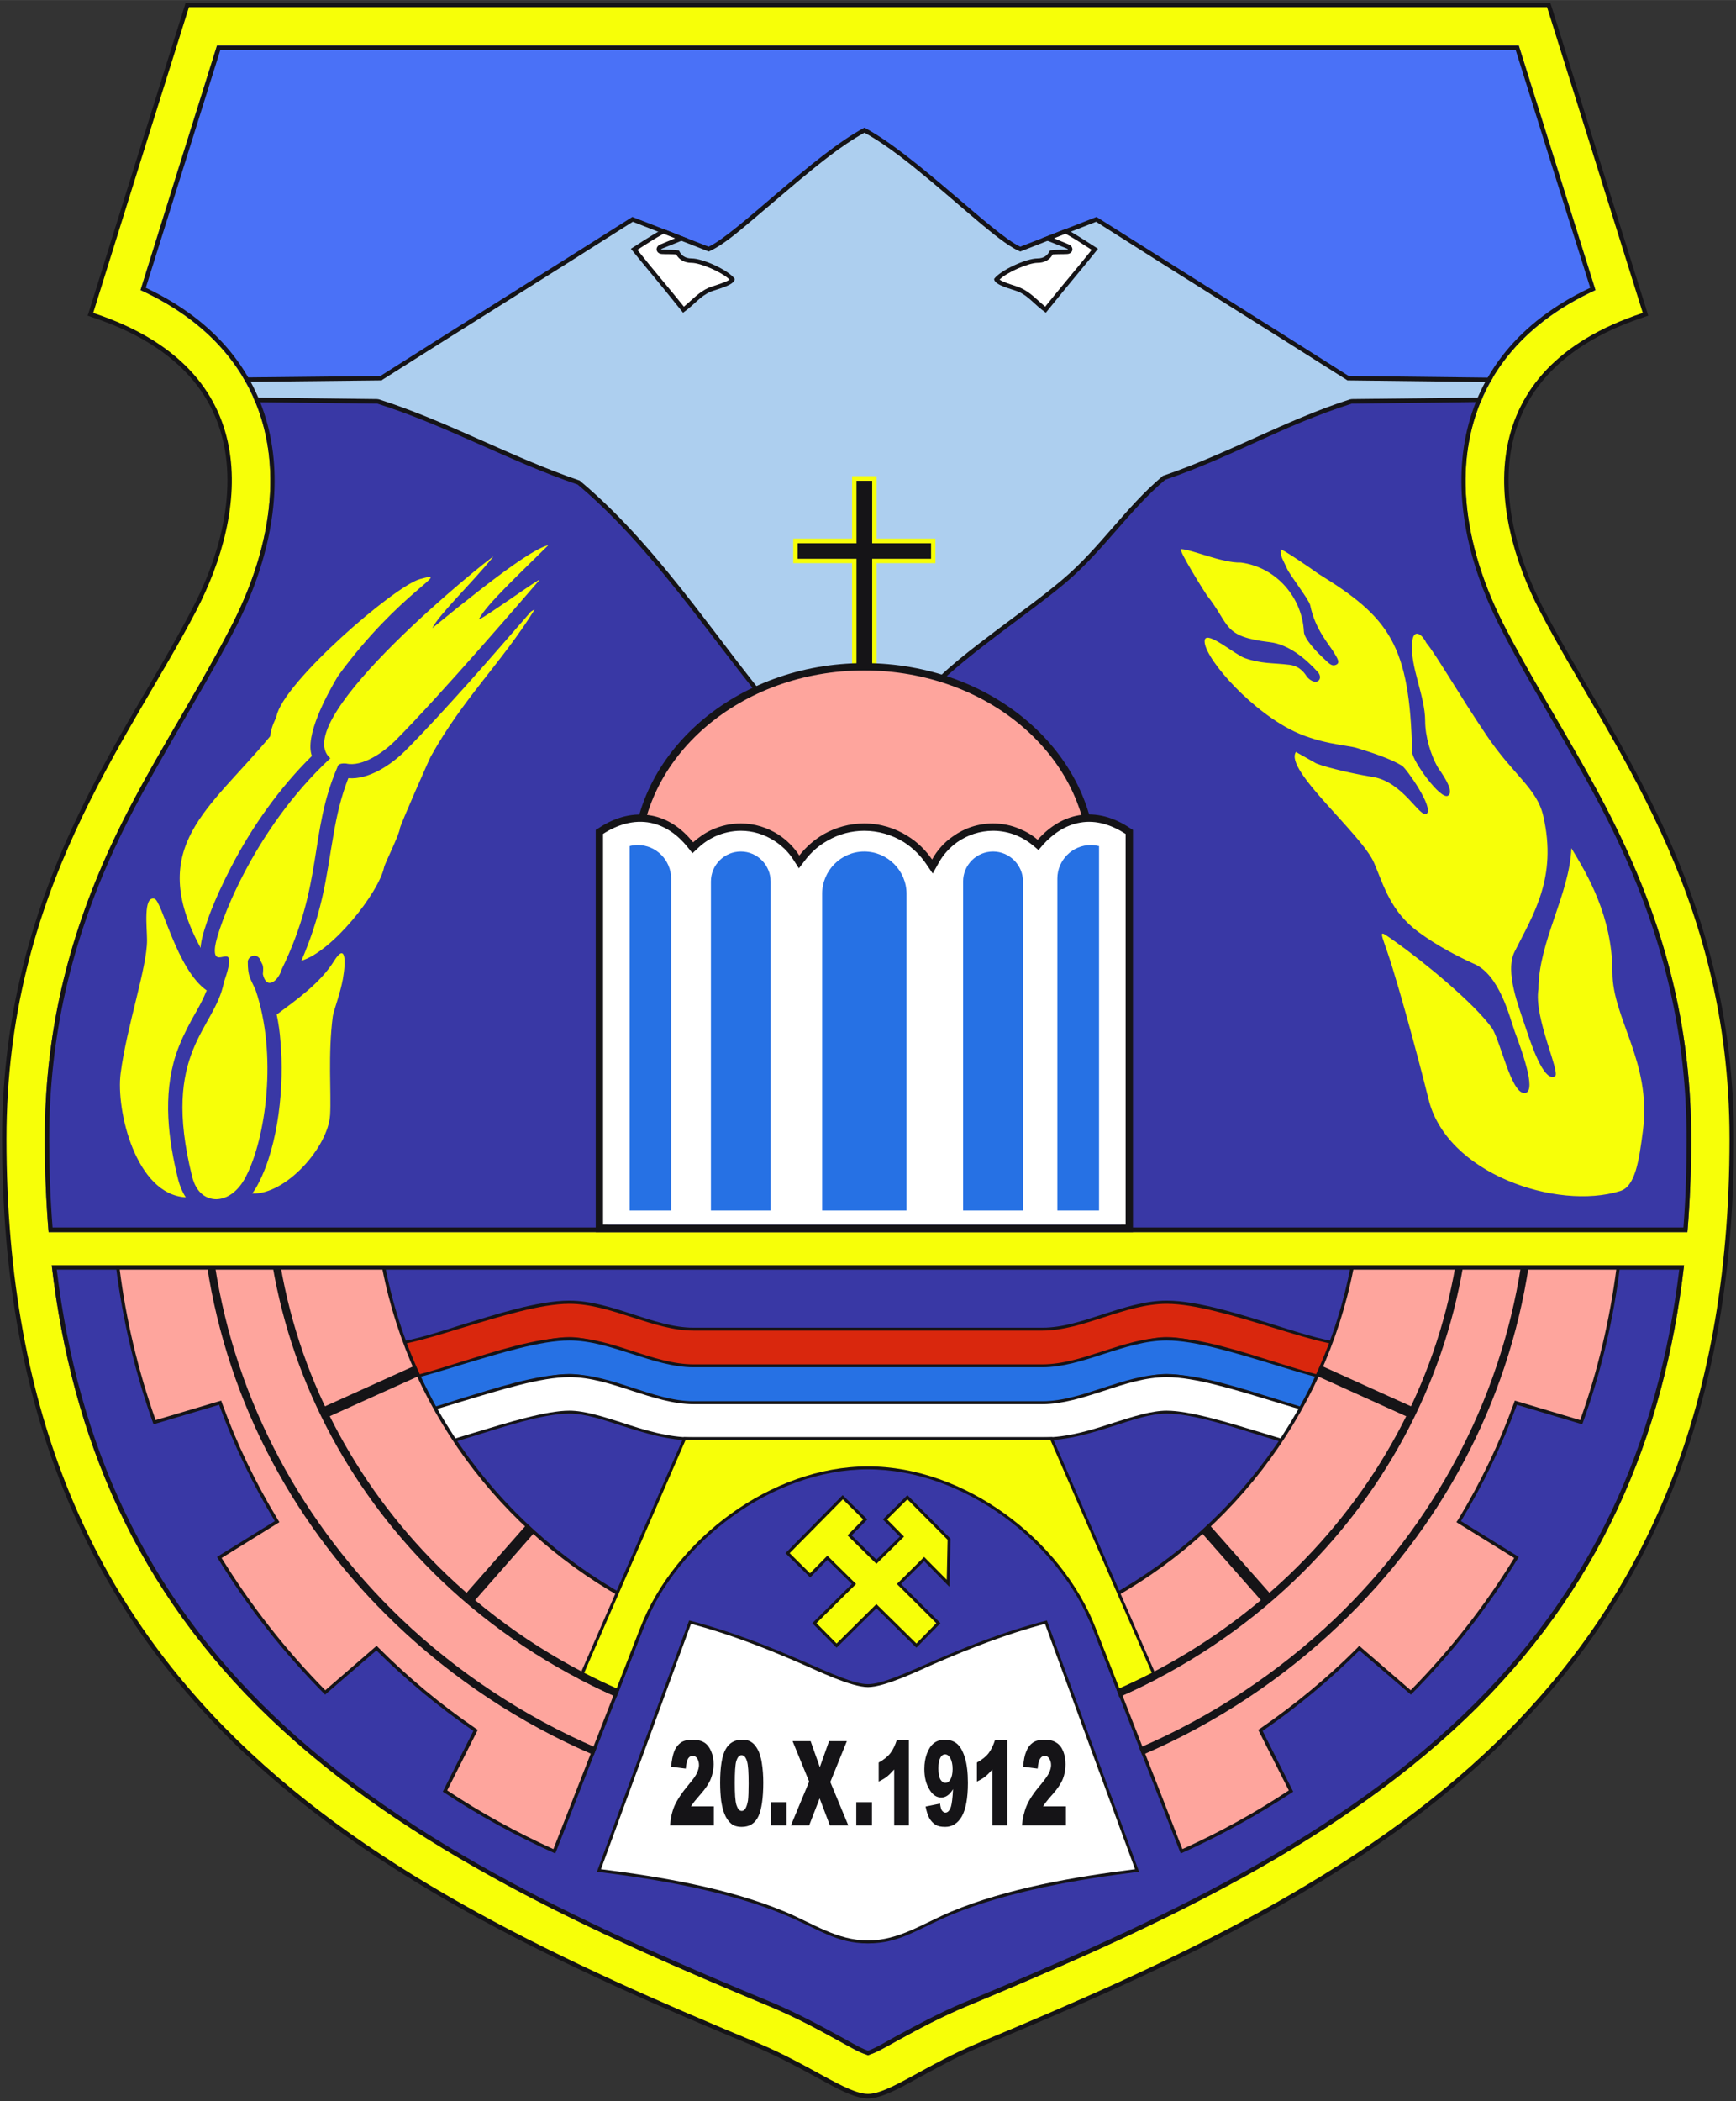 <?xml version="1.0" encoding="UTF-8"?>
<!DOCTYPE svg PUBLIC "-//W3C//DTD SVG 1.1//EN" "http://www.w3.org/Graphics/SVG/1.1/DTD/svg11.dtd">
<!-- Creator: CorelDRAW X8 -->
<svg xmlns="http://www.w3.org/2000/svg" xml:space="preserve" width="82.877mm" height="100.25mm" version="1.1" style="shape-rendering:geometricPrecision; text-rendering:geometricPrecision; image-rendering:optimizeQuality; fill-rule:evenodd; clip-rule:evenodd"
viewBox="0 0 8288 10025"
 xmlns:xlink="http://www.w3.org/1999/xlink">
 <rect x="0" y="0" width="8288" height="10025" fill="#333333" stroke="none"/>
 <defs>
  <style type="text/css">
   <![CDATA[
    .fil5 {fill:#151417}
    .fil0 {fill:#151417}
    .fil11 {fill:#2671E4}
    .fil2 {fill:#3938A5}
    .fil3 {fill:#4A71F7}
    .fil6 {fill:#ADCFEF}
    .fil4 {fill:#F7FF08}
    .fil1 {fill:#F7FF08}
    .fil8 {fill:#FEA59D}
    .fil7 {fill:white}
    .fil10 {fill:white}
    .fil9 {fill:#151417;fill-rule:nonzero}
    .fil15 {fill:#151417;fill-rule:nonzero}
    .fil13 {fill:#2671E4;fill-rule:nonzero}
    .fil12 {fill:#D9270D;fill-rule:nonzero}
    .fil14 {fill:white;fill-rule:nonzero}
   ]]>
  </style>
 </defs>
 <g id="Layer_x0020_1">
  <g id="_1920539623584">
   <path class="fil0" d="M4144 10013c-66,0 -161,-55 -218,-86 -108,-59 -213,-116 -327,-164 -860,-358 -1769,-765 -2451,-1416 -829,-793 -1138,-1782 -1138,-2912 0,-526 113,-1003 332,-1479 88,-192 190,-377 297,-560 94,-162 192,-324 278,-490 49,-93 90,-192 120,-293 44,-151 64,-315 36,-471 -61,-338 -325,-527 -635,-629 -6,-3 -13,-5 -20,-7 3,-7 5,-13 7,-20 152,-486 304,-972 457,-1459 1,-5 3,-10 4,-14 5,0 11,0 16,0 1080,0 2161,0 3242,0 1081,0 2161,0 3242,0 5,0 10,0 15,0 2,4 3,9 5,14 152,487 305,973 457,1459 2,7 4,13 6,20 -6,2 -13,4 -20,7 -309,102 -573,291 -634,629 -46,257 37,537 155,764 87,166 185,328 279,490 106,183 208,368 297,560 219,476 332,953 332,1479 0,1130 -309,2119 -1138,2912 -682,651 -1591,1058 -2452,1416 -114,48 -218,105 -326,164 -57,31 -153,86 -218,86z"/>
   <path class="fil1" d="M4144 9991c-101,0 -275,-139 -536,-247 -1825,-759 -3577,-1642 -3577,-4309 0,-1189 578,-1892 905,-2519 245,-470 335,-1151 -491,-1423 152,-487 304,-973 457,-1459 1080,0 2161,0 3242,0 1081,0 2161,0 3242,0 152,486 305,972 457,1459 -826,272 -736,953 -491,1423 326,627 905,1330 905,2519 0,2667 -1752,3550 -3577,4309 -261,108 -435,247 -536,247z"/>
   <path class="fil2" d="M1189 1853c166,325 124,735 -91,1147 -183,353 -403,677 -571,1041 -207,450 -313,897 -313,1394 0,150 6,298 18,444l7824 0c12,-146 18,-294 18,-444 0,-497 -107,-944 -314,-1394 -167,-364 -387,-688 -571,-1041 -215,-412 -256,-822 -91,-1147l-5909 0z"/>
   <path class="fil3" d="M4144 217c-1036,0 -2072,0 -3108,0 -122,389 -244,778 -365,1167 250,115 420,277 518,469l5909 0c98,-192 269,-354 519,-469 -122,-389 -244,-778 -366,-1167 -1035,0 -2071,0 -3107,0z"/>
   <path class="fil4" d="M1652 3643c78,18 179,-54 233,-107 217,-217 638,-708 690,-768 22,-25 -301,208 -288,185 36,-69 190,-212 331,-352 -65,16 -217,120 -554,396 33,-67 185,-210 291,-341 -10,-1 -988,781 -778,962 -376,349 -539,814 -550,898 -17,134 123,-63 42,171 -44,228 -301,328 -152,926 20,81 69,109 116,109 52,-1 104,-37 140,-106 97,-186 152,-585 47,-893 -25,-56 -37,-63 -37,-135 2,-26 40,-41 58,-12 10,30 19,20 14,72 17,78 74,33 90,-23 201,-413 129,-647 266,-965 1,-6 5,-20 41,-17zm5158 -575c-34,-65 -68,-53 -67,-1 -14,108 61,252 61,373 0,74 27,164 61,222 9,15 82,110 49,134 -34,26 -172,-167 -172,-207 -12,-511 -107,-642 -449,-852 -31,-23 -179,-124 -179,-115 3,41 2,29 31,92 13,30 101,142 110,173 24,118 90,186 115,229 20,32 25,46 12,54 -23,13 -36,-4 -61,-27 -34,-31 -95,-95 -96,-129 -8,-161 -129,-307 -301,-330 -88,3 -233,-62 -285,-64 -18,-1 121,219 122,219 115,145 73,198 302,225 89,11 169,77 228,142 30,33 -6,72 -50,25 -11,-16 -32,-52 -84,-59 -84,-10 -133,-4 -214,-32 -46,-16 -178,-130 -191,-88 -17,65 190,313 403,426 135,72 279,77 323,91 75,23 163,52 216,85 20,13 153,200 117,229 -34,20 -112,-153 -258,-176 -114,-18 -262,-56 -277,-69 0,0 -89,-50 -89,-50 -58,85 316,393 374,531 46,109 79,231 211,328 89,66 189,117 261,150 127,51 175,260 198,323 47,126 107,302 43,295 -61,-7 -111,-247 -150,-308 -87,-122 -331,-321 -464,-415 -74,-51 -75,-60 -40,40 70,202 191,673 199,708 83,360 615,537 916,443 72,-22 90,-143 109,-291 41,-325 -146,-532 -146,-752 0,-267 -120,-468 -196,-593 -8,218 -157,447 -157,672 -24,135 109,405 78,417 -45,23 -96,-100 -139,-232 -32,-98 -101,-266 -53,-363 88,-176 205,-352 137,-647 -30,-133 -143,-195 -272,-387 -124,-183 -241,-386 -286,-439zm-4275 -150c7,-5 13,-8 17,-9 -154,249 -343,426 -495,700 -2,1 -147,329 -148,344 -2,28 -71,166 -75,184 -25,122 -247,403 -395,447 42,-97 75,-196 99,-300 23,-99 36,-199 54,-300 16,-94 36,-182 71,-271 98,8 204,-64 270,-129 104,-104 204,-215 303,-325 101,-113 199,-227 299,-341zm-923 310c296,-407 558,-511 393,-465 -123,34 -655,495 -685,655 -2,11 -25,45 -30,95 -288,349 -595,524 -332,1010 0,-5 0,-11 1,-16 6,-44 26,-100 41,-142 30,-79 66,-156 105,-231 100,-192 229,-374 384,-527 -35,-95 69,-287 123,-379zm-408 2467c161,6 363,-222 372,-376 6,-102 -11,-289 13,-471 6,-32 35,-106 48,-177 16,-91 12,-172 -42,-86 -65,105 -180,186 -274,256 9,42 15,85 18,128 19,207 -8,492 -106,679 -8,16 -18,32 -29,47zm-217 -969c-144,-100 -214,-430 -250,-438 -54,-13 -35,137 -35,198 0,132 -96,407 -126,635 -23,176 72,579 311,592 -16,-24 -28,-53 -36,-83 -48,-193 -74,-402 -12,-595 20,-61 47,-116 78,-173 23,-41 49,-84 66,-128 2,-3 3,-6 4,-8z"/>
   <g>
    <path class="fil5" d="M4127 609c-242,128 -612,508 -744,568 -121,-47 -242,-95 -364,-142 -406,257 -797,501 -1203,759l-655 7c22,38 42,77 58,118l583 7c331,105 629,275 956,386 523,440 861,1144 1369,1522 207,-153 122,-296 309,-522 126,-153 484,-389 653,-533 178,-151 306,-349 474,-490 327,-112 559,-258 890,-363l616 -8c16,-40 36,-79 58,-116l-688 -8c-406,-258 -798,-502 -1204,-759 -121,47 -242,95 -364,142 -131,-60 -502,-440 -744,-568z"/>
    <path class="fil6" d="M4127 3807c58,-45 96,-94 124,-165 21,-51 35,-103 55,-154 29,-70 66,-131 114,-190 86,-103 231,-210 339,-292 105,-79 216,-158 316,-243 175,-148 300,-344 474,-490l3 -3 4 -1c305,-104 582,-265 890,-364l3 0 4 -1 625 -7c11,-25 23,-50 37,-74l-676 -8 -6 0 -6 -4c-397,-252 -797,-500 -1194,-753 -118,46 -236,93 -354,139l-8 3 -9 -4c-56,-26 -128,-87 -177,-127 -81,-68 -160,-137 -241,-205 -95,-79 -207,-171 -317,-231 -109,60 -221,152 -316,231 -81,68 -161,137 -242,205 -48,40 -120,101 -177,127l-8 4 -8 -3c-118,-46 -237,-93 -355,-139 -397,253 -797,501 -1194,753l-5 4 -6 0 -643 7c13,25 26,50 37,75l592 7 3 1 3 0c329,105 631,276 957,387l3 1 3 3c205,172 378,380 542,590 243,312 496,680 814,921z"/>
   </g>
   <g>
    <path class="fil5" d="M3508 1331c-2,31 -85,48 -116,61 -52,23 -71,57 -131,100 -122,-153 -189,-230 -249,-305 94,-61 130,-82 154,-95l116 46c-7,2 -49,19 -121,48 -3,1 -10,5 2,5 27,0 78,2 79,5 10,22 28,37 60,37 54,0 178,57 206,98z"/>
    <path class="fil7" d="M3483 1334c-36,-36 -140,-80 -181,-80 -33,0 -58,-13 -74,-40 -19,-2 -49,-1 -65,-2 -33,0 -38,-35 -10,-46 22,-9 46,-19 70,-29l-55 -22c-42,23 -85,51 -125,77 72,91 149,180 222,271 39,-32 72,-70 118,-90 15,-7 82,-25 100,-39z"/>
   </g>
   <g>
    <path class="fil5" d="M4746 1331c2,31 86,48 117,61 51,23 70,57 130,100 123,-153 190,-230 249,-305 -94,-61 -129,-82 -154,-95l-116 46c8,2 49,19 122,48 3,1 9,5 -2,5 -28,0 -79,2 -80,5 -10,22 -28,37 -59,37 -54,0 -178,57 -207,98z"/>
    <path class="fil7" d="M4772 1334c36,-36 140,-80 181,-80 32,0 58,-13 73,-40 19,-2 50,-1 66,-2 33,0 37,-35 10,-46 -22,-9 -46,-19 -70,-29l55 -22c42,23 84,51 125,77 -73,91 -149,180 -222,271 -39,-32 -72,-70 -119,-90 -14,-7 -81,-25 -99,-39z"/>
   </g>
   <g>
    <polygon class="fil4" points="4185,2570 4466,2570 4466,2687 4185,2687 4185,3212 4068,3212 4068,2687 3787,2687 3787,2570 4068,2570 4068,2272 4185,2272 "/>
    <polygon class="fil0" points="4164,2592 4445,2592 4445,2666 4164,2666 4164,3191 4089,3191 4089,2666 3808,2666 3808,2592 4089,2592 4089,2294 4164,2294 "/>
   </g>
   <ellipse class="fil0" cx="4126" cy="4120" rx="1107" ry="956"/>
   <ellipse class="fil8" cx="4126" cy="4120" rx="1071" ry="921"/>
   <path class="fil9" d="M3816 4082c32,-41 72,-76 117,-102 57,-32 123,-51 193,-51 76,0 147,22 207,60 46,28 86,67 117,112 24,-44 58,-82 99,-110 54,-39 120,-62 192,-62 45,0 88,9 127,26 32,13 61,30 86,52 61,-68 128,-105 197,-117 82,-14 167,9 245,62l13 8 0 1919 -2565 0 0 -1919 13 -8c82,-55 171,-77 256,-60 71,14 138,55 196,127 27,-24 57,-45 90,-60 42,-19 89,-30 138,-30 66,0 127,20 179,53 40,26 74,60 100,100zm145 -53c-51,29 -93,71 -123,121l-28 46 -22 -49c-22,-48 -58,-89 -102,-118 -43,-27 -95,-43 -149,-43 -41,0 -80,8 -115,24 -36,17 -68,41 -94,71l-23 26 -21 -29c-54,-76 -117,-118 -182,-131 -66,-13 -135,3 -202,44l0 1852 2452 0 0 -1853c-63,-39 -128,-56 -192,-45 -62,11 -124,49 -181,120l-20 24 -22 -22c-26,-26 -56,-46 -90,-60 -33,-14 -69,-21 -106,-21 -60,0 -115,18 -160,50 -46,33 -82,80 -101,135l-22 63 -30 -60c-28,-57 -71,-104 -124,-138 -52,-32 -113,-50 -178,-50 -60,0 -116,15 -165,43z"/>
   <path class="fil10" d="M2879 3979l0 1864 2495 0 0 -1864c-65,-42 -140,-68 -217,-54 -71,12 -129,53 -177,105l-22 26 -26 -22c-23,-19 -49,-35 -77,-47 -36,-15 -75,-23 -114,-23 -62,0 -122,20 -172,55 -36,26 -67,60 -88,99l-28 50 -32 -47c-28,-41 -64,-76 -106,-103 -57,-35 -122,-54 -189,-54 -61,0 -122,16 -175,47 -42,23 -78,55 -107,93l-30 39 -27 -42c-23,-36 -54,-66 -90,-89 -48,-31 -103,-48 -160,-48 -43,0 -85,10 -123,27 -30,14 -57,32 -80,54l-28 26 -24 -30c-45,-56 -104,-100 -176,-115 -80,-16 -159,9 -227,53z"/>
   <path class="fil11" d="M3394 5776l285 0 0 -1570c0,-79 -64,-143 -142,-143l0 0c-79,0 -143,64 -143,143l0 1570zm-388 0l198 0 0 -1584c0,-88 -72,-160 -159,-160l0 0c-14,0 -27,2 -39,5l0 1739zm2042 0l199 0 0 -1739c-13,-3 -26,-5 -39,-5l0 0c-88,0 -160,72 -160,160l0 1584zm-450 0l286 0 0 -1570c0,-79 -65,-143 -143,-143l0 0c-79,0 -143,64 -143,143l0 1570zm-673 0l403 0 0 -1511c0,-111 -91,-202 -202,-202l0 0c-111,0 -201,91 -201,202l0 1511z"/>
   <path class="fil2" d="M247 6037c96,824 405,1553 1042,2162 660,631 1555,1029 2389,1376 112,47 217,102 323,161 161,88 124,88 285,0 107,-59 212,-114 324,-161 834,-347 1728,-745 2389,-1376 637,-609 946,-1338 1041,-2162l-7793 0z"/>
   <path class="fil0" d="M1880 6406c102,-12 226,-54 325,-85 149,-45 358,-115 513,-115 104,0 208,34 306,66 90,29 191,63 286,63l1668 0c95,0 196,-34 285,-63 99,-32 202,-66 307,-66 154,0 364,70 512,115 99,31 224,73 326,85l14 2 -24 186 -13 -1c-116,-14 -250,-59 -362,-93 -125,-38 -325,-106 -453,-106 -78,0 -170,32 -244,56 -114,37 -226,80 -348,80l-1668 0c-122,0 -234,-43 -348,-80 -74,-24 -166,-56 -244,-56 -128,0 -329,68 -453,106 -112,34 -246,79 -362,93l-14 1 -24 -186 15 -2z"/>
   <path class="fil12" d="M1881 6420c79,-9 200,-46 328,-85 182,-55 375,-114 509,-114 100,0 199,32 302,65 96,31 196,63 290,63l834 0 834 0c94,0 194,-32 290,-63 102,-33 202,-65 302,-65 134,0 327,59 508,114 128,39 250,76 329,85l-21 159c-92,-11 -222,-51 -359,-93 -168,-51 -348,-106 -457,-106 -74,0 -159,28 -248,56 -110,36 -223,80 -344,80l-834 0 -834 0c-121,0 -235,-44 -344,-80 -89,-28 -175,-56 -248,-56 -109,0 -289,55 -457,106 -137,42 -267,82 -359,93l-21 -159z"/>
   <path class="fil0" d="M1880 6582c102,-12 226,-55 325,-85 149,-46 358,-115 513,-115 104,0 208,34 306,66 90,29 191,62 286,62l1668 0c95,0 196,-33 285,-62 99,-32 202,-66 307,-66 154,0 364,69 512,115 99,30 224,73 326,85l14 2 -24 186 -13 -2c-116,-14 -250,-59 -362,-93 -125,-38 -325,-105 -453,-105 -78,0 -170,31 -244,55 -114,37 -226,81 -348,81l-1668 0c-122,0 -234,-44 -348,-81 -74,-24 -166,-55 -244,-55 -128,0 -329,67 -453,105 -112,34 -246,79 -362,93l-14 2 -24 -186 15 -2z"/>
   <path class="fil13" d="M1881 6596c79,-9 200,-47 328,-86 182,-55 375,-114 509,-114 100,0 199,32 302,65 96,31 196,63 290,63l834 0 834 0c94,0 194,-32 290,-63 102,-33 202,-65 302,-65 134,0 327,59 508,114 128,39 250,77 329,86l-21 158c-92,-11 -222,-50 -359,-92 -168,-52 -348,-106 -457,-106 -74,0 -159,27 -248,56 -110,35 -223,80 -344,80l-834 0 -834 0c-121,0 -235,-45 -344,-80 -89,-29 -175,-56 -248,-56 -109,0 -289,54 -457,106 -137,42 -267,81 -359,92l-21 -158z"/>
   <path class="fil0" d="M1880 6757c102,-12 226,-54 325,-85 149,-45 358,-115 513,-115 104,0 208,34 306,66 90,29 191,63 286,63l1668 0c95,0 196,-34 285,-63 99,-32 202,-66 307,-66 154,0 364,70 512,115 99,31 224,73 326,85l14 2 -24 186 -13 -1c-116,-14 -250,-59 -362,-93 -125,-38 -325,-106 -453,-106 -78,0 -170,32 -244,56 -114,36 -227,72 -348,72l-1668 0c-121,0 -235,-36 -348,-72 -74,-24 -166,-56 -244,-56 -128,0 -329,68 -453,106 -112,34 -246,79 -362,93l-14 1 -24 -186 15 -2z"/>
   <path class="fil14" d="M1881 6771c79,-9 200,-46 328,-85 182,-55 375,-115 509,-115 100,0 199,32 302,66 96,31 196,63 290,63l834 0 834 0c94,0 194,-32 290,-63 102,-34 202,-66 302,-66 134,0 327,60 508,115 128,39 250,76 329,85l-21 159c-92,-11 -222,-51 -359,-93 -168,-51 -348,-106 -457,-106 -73,0 -159,28 -248,56 -110,36 -223,72 -344,72l-834 0 -834 0c-121,0 -235,-36 -344,-72 -89,-28 -175,-56 -248,-56 -109,0 -289,55 -457,106 -137,42 -267,82 -359,93l-21 -159z"/>
   <path class="fil0" d="M7735 6037c-32,263 -93,517 -181,759l-312 -93c-71,194 -161,380 -267,555l276 171c-145,238 -318,459 -515,657l-246 -211c-141,141 -296,270 -462,384l146 290c-170,112 -349,211 -537,295l-420 -1073c-12,-31 -26,-61 -41,-92 654,-314 1137,-919 1273,-1642l1286 0zm-5897 0c137,723 620,1328 1274,1642 -16,31 -29,61 -41,92l-420 1073c-188,-84 -368,-183 -537,-295l146 -290c-166,-114 -321,-243 -463,-384l-245 211c-197,-198 -370,-418 -516,-657l276 -171c-105,-175 -195,-361 -266,-555l-313 93c-87,-242 -148,-496 -180,-759l1285 0z"/>
   <path class="fil8" d="M743 6776l313 -93 5 14c70,193 159,378 265,553l8 13 -276 171c141,228 307,440 495,631l245 -212 11 11c141,141 295,269 460,382l12 8 -146 289c161,107 331,200 507,280l414 -1058c10,-26 22,-53 34,-78 -660,-323 -1127,-929 -1265,-1634l-1254 0c31,246 89,489 172,723zm5719 -723c-138,705 -605,1311 -1264,1634 12,25 24,52 34,78l413 1058c177,-80 347,-173 508,-280l-146 -289 12 -8c164,-113 319,-241 460,-382l10 -11 246 212c188,-191 354,-403 494,-631l-276 -171 9 -13c106,-175 195,-360 265,-553l5 -14 312 93c84,-234 141,-477 173,-723l-1255 0z"/>
   <path class="fil15" d="M7299 6037c-100,665 -426,1260 -901,1713 -271,259 -591,472 -945,624l-14 -34c350,-151 666,-361 934,-616 467,-447 788,-1033 889,-1687l37 0zm-6273 0c100,654 422,1240 889,1687 268,255 584,465 933,616l-13 34c-354,-152 -674,-365 -945,-624 -475,-453 -801,-1048 -902,-1713l38 0zm5960 0c-98,583 -388,1105 -807,1505 -240,229 -522,418 -835,555l-13 -35c308,-135 586,-321 823,-547 411,-393 697,-905 795,-1478l37 0zm-5647 0c98,573 384,1085 795,1478 237,226 515,412 823,547l-14 35c-312,-137 -595,-326 -835,-555 -418,-400 -708,-922 -807,-1505l38 0z"/>
   <path class="fil0" d="M5024 6857l502 1152c-59,31 -120,61 -182,88l-4 -12 -123 -314c-163,-417 -619,-760 -1073,-760 -454,0 -911,343 -1073,760l-121 309 -7 17c-62,-27 -122,-57 -182,-88l503 -1152 1760 0z"/>
   <path class="fil4" d="M3273 6871l-484 1111c51,26 102,51 155,74l113 -290c165,-423 627,-769 1087,-769 459,0 921,346 1086,769l114 290c52,-23 104,-48 155,-74l-484 -1111 -1742 0z"/>
   <path class="fil15" d="M1530 6720l449 -203 22 48 -450 203 -21 -48zm5228 0l-449 -203 -22 48 449 203 22 -48zm-687 892l-296 -335 -40 35 296 336 40 -36zm-3854 0l295 -335 40 35 -295 336 -40 -36z"/>
   <g>
    <polygon class="fil0" points="4066,7326 4184,7442 4296,7332 4215,7250 4332,7134 4538,7342 4533,7572 4412,7449 4302,7558 4490,7745 4375,7862 4184,7674 3994,7862 3878,7745 4067,7558 3950,7443 3868,7527 3750,7411 4023,7134 4141,7250 "/>
    <polygon class="fil4" points="4121,7250 4024,7154 3770,7411 3867,7507 3950,7423 4087,7558 3898,7745 3994,7842 4184,7654 4375,7842 4470,7745 4282,7558 4412,7429 4520,7538 4524,7347 4332,7154 4235,7250 4316,7332 4184,7462 4046,7326 "/>
   </g>
   <g>
    <path class="fil0" d="M4144 8036c-129,0 -411,-189 -854,-304 -147,399 -294,799 -440,1199 286,35 624,93 890,203 169,70 251,139 404,139 153,0 235,-69 403,-139 267,-110 605,-168 891,-203 -147,-400 -294,-800 -440,-1199 -443,115 -725,304 -854,304z"/>
    <path class="fil10" d="M2869 8919c288,36 609,91 877,202 132,55 250,138 398,138 148,0 266,-83 398,-138 267,-111 589,-166 877,-202 -144,-390 -287,-780 -430,-1171 -184,49 -356,116 -531,192 -75,33 -234,110 -314,110 -81,0 -239,-77 -315,-110 -174,-76 -346,-143 -530,-192 -143,391 -287,781 -430,1171z"/>
   </g>
   <path class="fil15" d="M5089 8710l-210 0c3,-33 10,-64 22,-93 12,-29 35,-64 69,-103 20,-25 33,-43 39,-56 6,-13 9,-25 9,-36 0,-12 -3,-23 -9,-31 -5,-9 -13,-13 -21,-13 -9,0 -16,4 -22,13 -6,9 -10,25 -12,48l-69 -9c2,-32 7,-56 15,-74 7,-18 17,-31 31,-41 13,-9 31,-14 55,-14 25,0 44,5 57,14 14,8 25,22 33,41 7,18 11,39 11,62 0,25 -4,48 -13,71 -9,22 -25,46 -49,73 -14,16 -24,27 -28,33 -5,6 -11,14 -17,24l109 0 0 91zm-280 -409l0 409 -71 0 0 -267c-12,13 -23,25 -33,33 -11,9 -25,17 -41,25l0 -91c24,-13 43,-28 56,-45 13,-17 23,-39 31,-64l58 0zm-261 140c0,-22 -4,-39 -11,-52 -7,-12 -15,-18 -25,-18 -9,0 -17,5 -23,17 -6,11 -9,27 -9,50 0,22 3,40 9,52 7,11 15,17 24,17 10,0 18,-5 25,-17 6,-11 10,-28 10,-49zm-129 179l69 -14c2,16 5,27 9,33 5,6 10,10 16,10 12,0 20,-9 27,-28 4,-13 8,-41 10,-84 -8,14 -17,24 -26,30 -8,6 -19,10 -30,10 -23,0 -42,-13 -57,-39 -16,-26 -24,-58 -24,-97 0,-27 4,-51 12,-73 8,-22 19,-39 33,-50 14,-11 31,-17 52,-17 25,0 45,7 61,21 15,14 27,36 36,66 9,30 14,69 14,119 0,73 -10,126 -29,160 -19,33 -46,50 -79,50 -21,0 -36,-3 -48,-11 -11,-7 -21,-18 -29,-32 -7,-15 -13,-32 -17,-54zm-80 -319l0 409 -70 0 0 -267c-12,13 -23,25 -33,33 -11,9 -25,17 -41,25l0 -91c24,-13 43,-28 56,-45 13,-17 23,-39 31,-64l57 0zm-555 7l86 0 44 124 44 -124 85 0 -79 195 86 207 -88 0 -49 -129 -50 129 -87 0 87 -209 -79 -193zm-104 291l75 0 0 111 -75 0 0 -111zm-172 -91c0,51 2,86 8,105 6,18 14,28 25,28 7,0 13,-4 18,-12 5,-8 9,-21 12,-38 2,-17 3,-44 3,-80 0,-54 -2,-90 -8,-108 -6,-19 -14,-28 -26,-28 -11,0 -19,10 -25,28 -5,19 -7,54 -7,105zm-70 -1c0,-76 9,-130 26,-160 17,-31 44,-46 79,-46 17,0 31,3 42,10 11,7 19,15 26,26 7,11 13,22 16,34 4,12 8,25 10,41 5,30 7,62 7,94 0,73 -8,127 -23,160 -16,34 -42,51 -80,51 -21,0 -38,-5 -51,-16 -13,-11 -24,-27 -32,-48 -6,-14 -11,-35 -15,-60 -3,-26 -5,-54 -5,-86zm-30 203l-209 0c2,-33 9,-64 21,-93 13,-29 36,-64 69,-103 21,-25 34,-43 39,-56 6,-13 9,-25 9,-36 0,-12 -3,-23 -8,-31 -6,-9 -13,-13 -22,-13 -9,0 -16,4 -22,13 -5,9 -9,25 -11,48l-70 -9c3,-32 8,-56 15,-74 7,-18 18,-31 31,-41 13,-9 32,-14 55,-14 25,0 44,5 58,14 13,8 24,22 32,41 8,18 12,39 12,62 0,25 -5,48 -14,71 -9,22 -25,46 -49,73 -14,16 -23,27 -28,33 -5,6 -10,14 -17,24l109 0 0 91zm680 -111l75 0 0 111 -75 0 0 -111z"/>
   <path class="fil0" d="M4144 9807c38,-12 113,-55 142,-71 107,-59 212,-114 324,-161 834,-347 1728,-745 2389,-1376 637,-609 946,-1338 1041,-2162l-7793 0c96,824 405,1553 1042,2162 660,631 1555,1029 2389,1376 112,47 217,102 323,161 30,16 105,59 143,71zm0 -22c41,-14 95,-48 132,-68 107,-58 214,-115 326,-162 833,-346 1722,-740 2382,-1371 613,-586 932,-1294 1033,-2126l-7746 0c101,832 420,1540 1033,2126 659,631 1549,1025 2382,1371 112,47 219,104 325,162 38,20 92,54 133,68zm3448 -8412c-119,-378 -238,-757 -356,-1135 -1031,0 -2061,0 -3092,0 -1031,0 -2062,0 -3092,0 -119,378 -237,757 -356,1135 691,326 751,1005 421,1637 -183,351 -405,680 -571,1040 -205,445 -311,893 -311,1385 0,141 5,282 16,422l7786 0c11,-140 15,-281 15,-422 0,-492 -106,-940 -311,-1385 -165,-360 -388,-689 -570,-1040 -330,-632 -270,-1311 421,-1637zm464 4506c12,-146 18,-294 18,-444 0,-497 -107,-944 -314,-1394 -167,-364 -387,-688 -571,-1041 -342,-656 -244,-1308 428,-1616 -122,-389 -244,-778 -366,-1167 -1035,0 -2071,0 -3107,0 -1036,0 -2072,0 -3108,0 -122,389 -244,778 -365,1167 672,308 770,960 427,1616 -183,353 -403,677 -571,1041 -207,450 -313,897 -313,1394 0,150 6,298 18,444l7824 0z"/>
  </g>
 </g>
</svg>
